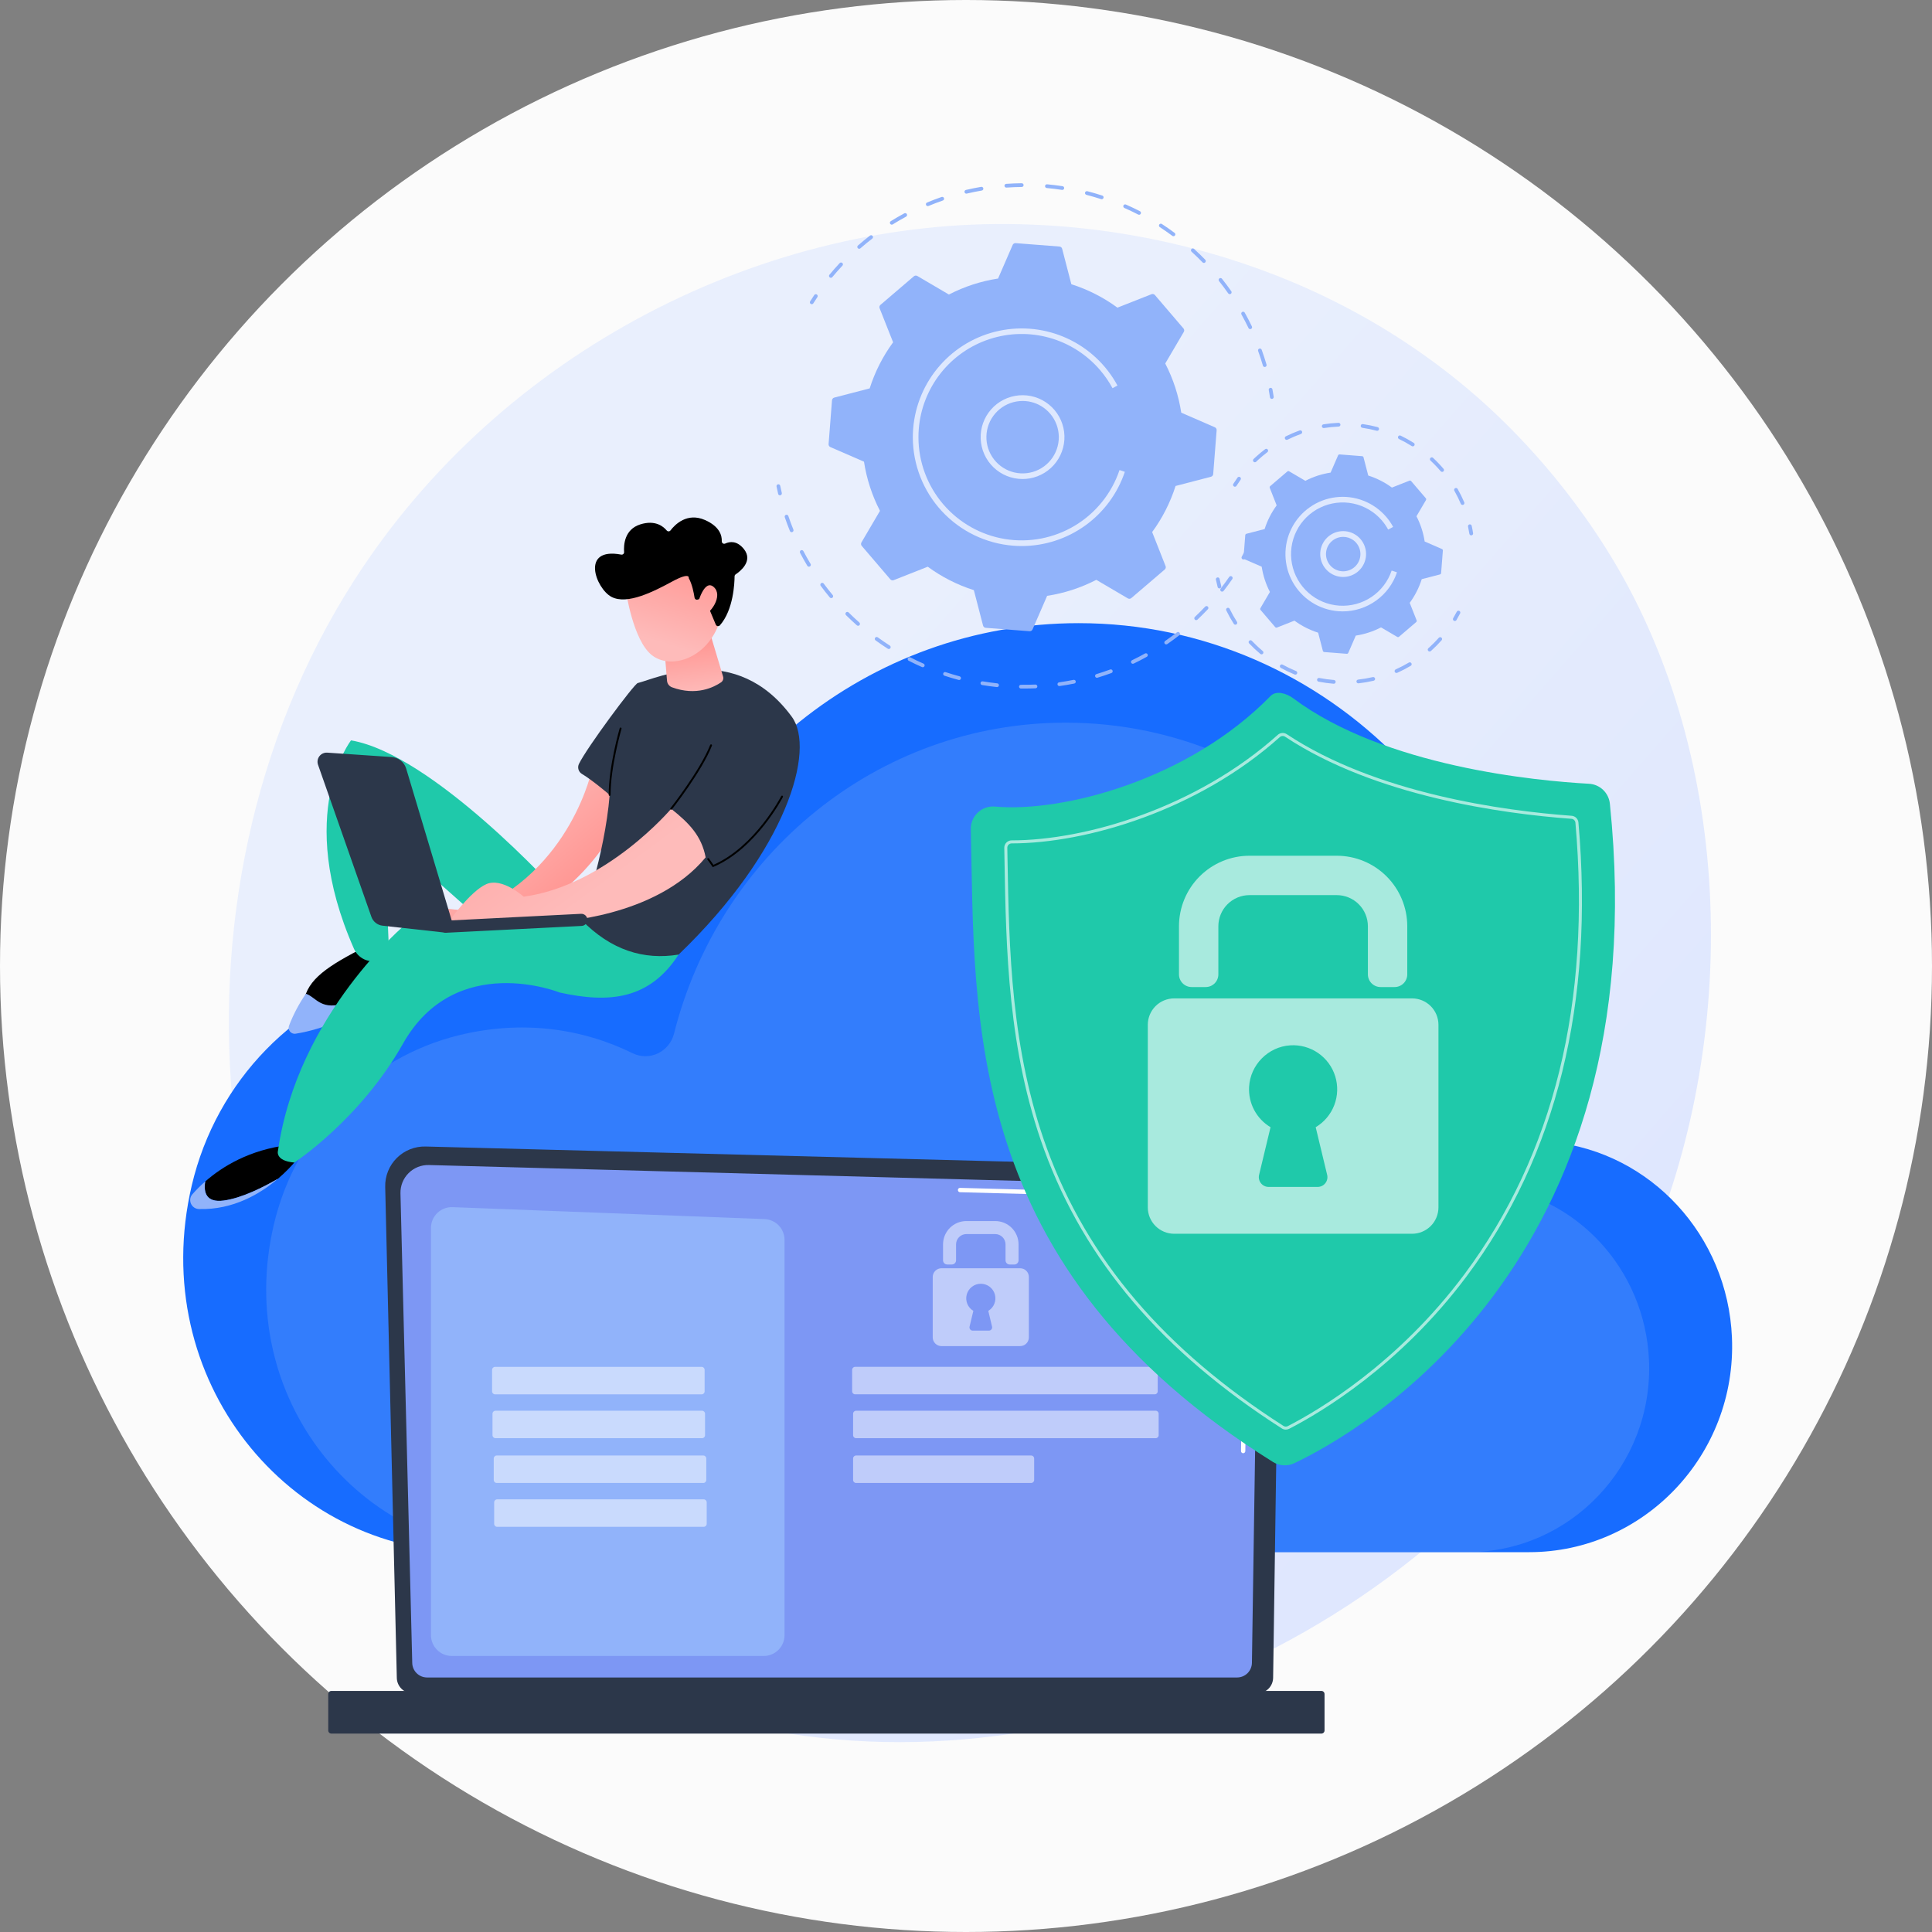 <svg width="580" height="580" viewBox="0 0 580 580" fill="none" xmlns="http://www.w3.org/2000/svg">
<rect x="0" y="0" width="580" height="580" fill="#808080" stroke="none"/>
<circle cx="290" cy="290" r="290" fill="#FBFBFB"/>
<g clip-path="url(#clip0_3832_19024)">
<path d="M494.988 375.144C451.82 478.288 336.831 536.069 237.116 520.483C220.89 517.946 176.405 510.391 137.019 474.749C61.192 406.137 44.978 270.28 106.14 174.529C150.655 104.844 230.451 65.341 306.276 67.317C322.609 67.743 385.2 70.365 440.208 116.393C448.287 123.153 466.113 139.218 482.168 164.698C519.881 224.548 523.122 307.926 494.988 375.144Z" fill="url(#paint0_linear_3832_19024)"/>
<path d="M57.562 355.899C64.934 324.436 89.035 299.739 119.717 292.184C140.811 286.991 161.05 289.779 178.157 298.201C183.839 300.992 190.572 297.833 192.145 291.584C207.266 231.479 260.485 187.076 323.824 187.076C398.926 187.076 459.809 249.509 459.809 326.522C459.809 328.566 459.769 331.359 459.734 334.043C459.999 339.803 462.451 342.248 466.113 342.862C495.536 346.002 518.661 370.878 519.945 401.559C521.419 436.786 493.457 465.972 459.072 465.972H141.012C86.563 465.959 43.933 414.081 57.562 355.899Z" fill="#176CFF"/>
<path opacity="0.21" d="M82.196 367.689C88.777 339.597 110.296 317.546 137.693 310.802C156.528 306.164 174.597 308.653 189.87 316.166C194.936 318.658 200.956 315.831 202.36 310.257C215.862 256.593 263.38 216.946 319.931 216.946C386.988 216.946 441.35 272.69 441.35 341.453C441.35 343.278 441.313 345.772 441.281 348.163C441.519 353.306 443.71 355.489 446.977 356.038C473.25 358.842 493.897 381.052 495.043 408.445C496.359 439.9 471.394 465.959 440.691 465.959H156.705C108.09 465.959 70.026 419.639 82.196 367.689Z" fill="#9FBCEE"/>
<path d="M119.125 503.648C119.132 504.89 119.628 506.078 120.507 506.955C121.386 507.832 122.575 508.325 123.817 508.328H377.51C378.752 508.325 379.941 507.832 380.82 506.955C381.699 506.078 382.195 504.89 382.201 503.648L384.312 357.841C384.312 355.264 381.276 350.23 375.71 350.609L127.772 344.192C126.171 344.15 124.578 344.434 123.09 345.026C121.602 345.619 120.249 346.507 119.115 347.638C117.98 348.769 117.087 350.118 116.49 351.605C115.893 353.091 115.604 354.684 115.641 356.285L119.125 503.648Z" fill="#2C374A"/>
<path d="M123.756 499.15C123.76 500.327 124.229 501.454 125.06 502.286C125.892 503.117 127.019 503.586 128.195 503.59H371.397C372.573 503.586 373.7 503.117 374.532 502.286C375.363 501.454 375.832 500.327 375.836 499.15L377.828 366.787C377.594 358.821 370.611 355.957 366.378 356.126L128.747 349.751C127.621 349.722 126.501 349.921 125.455 350.338C124.409 350.755 123.459 351.379 122.662 352.175C121.865 352.97 121.237 353.919 120.818 354.964C120.399 356.009 120.197 357.128 120.223 358.254L123.756 499.15Z" fill="#7D97F4"/>
<path d="M373.202 436.268C373.115 436.267 373.03 436.249 372.951 436.215C372.871 436.181 372.8 436.131 372.74 436.069C372.68 436.006 372.633 435.933 372.602 435.852C372.571 435.772 372.556 435.686 372.558 435.599L372.716 424.865C372.718 424.694 372.787 424.531 372.909 424.411C373.031 424.291 373.195 424.224 373.366 424.224C373.452 424.224 373.538 424.243 373.617 424.277C373.696 424.311 373.768 424.361 373.828 424.423C373.888 424.485 373.935 424.559 373.967 424.639C373.998 424.72 374.013 424.806 374.011 424.892L373.854 435.628C373.851 435.799 373.781 435.962 373.659 436.082C373.537 436.201 373.373 436.268 373.202 436.268Z" fill="white"/>
<path d="M373.588 409.963H373.578C373.492 409.962 373.408 409.944 373.33 409.91C373.251 409.876 373.18 409.827 373.121 409.766C373.061 409.705 373.014 409.632 372.983 409.553C372.952 409.473 372.936 409.388 372.938 409.303L373.541 368.186C373.529 365.744 372.789 363.793 371.337 362.404C368.629 359.808 364.331 359.942 364.15 359.95L288.201 357.913C288.028 357.908 287.865 357.835 287.746 357.71C287.627 357.584 287.563 357.417 287.568 357.244C287.566 357.158 287.583 357.072 287.617 356.992C287.65 356.912 287.7 356.84 287.763 356.781C287.826 356.721 287.9 356.675 287.982 356.646C288.063 356.617 288.15 356.605 288.236 356.611L364.14 358.648C364.613 358.62 369.191 358.541 372.239 361.463C373.954 363.106 374.83 365.369 374.843 368.191L374.238 409.323C374.235 409.493 374.166 409.656 374.044 409.776C373.922 409.896 373.759 409.963 373.588 409.963Z" fill="white"/>
<path d="M99.488 520.439H396.693C397.214 520.439 397.637 520.017 397.637 519.495V508.572C397.637 508.051 397.214 507.628 396.693 507.628L99.488 507.628C98.967 507.628 98.544 508.051 98.544 508.572V519.495C98.544 520.017 98.967 520.439 99.488 520.439Z" fill="#2C374A"/>
<path d="M229.267 497.133H135.631C133.972 497.133 132.382 496.474 131.21 495.302C130.037 494.129 129.378 492.539 129.378 490.88V368.642C129.378 367.801 129.548 366.968 129.878 366.194C130.207 365.42 130.689 364.721 131.295 364.137C131.901 363.554 132.619 363.099 133.405 362.799C134.191 362.5 135.029 362.362 135.869 362.394L229.509 365.979C231.125 366.04 232.655 366.724 233.777 367.889C234.899 369.054 235.526 370.608 235.525 372.226V490.88C235.526 491.702 235.364 492.516 235.049 493.275C234.735 494.034 234.274 494.724 233.692 495.305C233.111 495.885 232.421 496.346 231.661 496.659C230.902 496.973 230.088 497.134 229.267 497.133Z" fill="#91B3FA"/>
<path opacity="0.51" d="M210.642 410.347H148.618C148.126 410.347 147.727 410.746 147.727 411.238V417.7C147.727 418.192 148.126 418.591 148.618 418.591H210.642C211.134 418.591 211.533 418.192 211.533 417.7V411.238C211.533 410.746 211.134 410.347 210.642 410.347Z" fill="white"/>
<path opacity="0.51" d="M210.768 423.511H148.743C148.251 423.511 147.852 423.91 147.852 424.402V430.864C147.852 431.356 148.251 431.755 148.743 431.755H210.768C211.26 431.755 211.658 431.356 211.658 430.864V424.402C211.658 423.91 211.26 423.511 210.768 423.511Z" fill="white"/>
<path opacity="0.51" d="M211.14 436.953H149.116C148.624 436.953 148.225 437.352 148.225 437.844V444.306C148.225 444.798 148.624 445.197 149.116 445.197H211.14C211.632 445.197 212.031 444.798 212.031 444.306V437.844C212.031 437.352 211.632 436.953 211.14 436.953Z" fill="white"/>
<path opacity="0.51" d="M211.267 450.117H149.243C148.751 450.117 148.352 450.516 148.352 451.008V457.47C148.352 457.962 148.751 458.361 149.243 458.361H211.267C211.759 458.361 212.158 457.962 212.158 457.47V451.008C212.158 450.516 211.759 450.117 211.267 450.117Z" fill="white"/>
<path opacity="0.51" d="M346.664 410.337H256.712C256.22 410.337 255.821 410.736 255.821 411.228V417.69C255.821 418.182 256.22 418.581 256.712 418.581H346.664C347.156 418.581 347.555 418.182 347.555 417.69V411.228C347.555 410.736 347.156 410.337 346.664 410.337Z" fill="white"/>
<path opacity="0.51" d="M346.948 423.511H256.996C256.504 423.511 256.105 423.91 256.105 424.402V430.864C256.105 431.356 256.504 431.755 256.996 431.755H346.948C347.44 431.755 347.839 431.356 347.839 430.864V424.402C347.839 423.91 347.44 423.511 346.948 423.511Z" fill="white"/>
<path opacity="0.51" d="M309.571 436.953H256.996C256.504 436.953 256.105 437.352 256.105 437.844V444.306C256.105 444.798 256.504 445.197 256.996 445.197H309.571C310.063 445.197 310.462 444.798 310.462 444.306V437.844C310.462 437.352 310.063 436.953 309.571 436.953Z" fill="white"/>
<g opacity="0.51">
<path d="M304.519 379.613H303.122C302.789 379.613 302.47 379.48 302.234 379.244C301.999 379.009 301.867 378.689 301.867 378.356V373.574C301.866 372.753 301.54 371.966 300.959 371.385C300.378 370.805 299.591 370.479 298.77 370.479H290.113C289.292 370.479 288.504 370.805 287.924 371.385C287.343 371.966 287.017 372.753 287.016 373.574V378.351C287.016 378.684 286.884 379.004 286.649 379.239C286.413 379.475 286.094 379.608 285.761 379.608H284.364C284.031 379.608 283.711 379.476 283.475 379.24C283.24 379.004 283.107 378.685 283.107 378.351V373.574C283.107 372.654 283.288 371.743 283.64 370.893C283.993 370.043 284.509 369.271 285.159 368.62C285.81 367.97 286.582 367.454 287.432 367.102C288.282 366.75 289.193 366.569 290.113 366.569H298.77C299.69 366.569 300.601 366.75 301.451 367.102C302.301 367.454 303.073 367.97 303.724 368.62C304.374 369.271 304.89 370.043 305.242 370.893C305.595 371.743 305.776 372.654 305.776 373.574V378.351C305.776 378.517 305.744 378.681 305.682 378.834C305.619 378.987 305.526 379.126 305.409 379.243C305.293 379.36 305.154 379.454 305.001 379.517C304.848 379.58 304.684 379.613 304.519 379.613Z" fill="white"/>
<path d="M306.252 380.74H282.631C281.936 380.74 281.269 381.017 280.778 381.508C280.286 382 280.01 382.667 280.01 383.362V401.487C280.01 402.182 280.286 402.849 280.778 403.34C281.269 403.832 281.936 404.108 282.631 404.108H306.252C306.947 404.108 307.614 403.832 308.105 403.34C308.597 402.849 308.873 402.182 308.873 401.487V383.362C308.873 382.667 308.597 382 308.105 381.508C307.614 381.017 306.947 380.74 306.252 380.74ZM297.821 398.263C297.855 398.406 297.857 398.555 297.825 398.698C297.794 398.841 297.73 398.976 297.639 399.091C297.548 399.207 297.433 399.3 297.3 399.364C297.168 399.428 297.023 399.461 296.876 399.461H292.013C291.866 399.461 291.721 399.428 291.589 399.364C291.457 399.3 291.341 399.207 291.25 399.091C291.159 398.976 291.096 398.841 291.064 398.698C291.033 398.555 291.035 398.406 291.069 398.263L292.205 393.531C291.382 393.04 290.743 392.292 290.385 391.403C290.028 390.513 289.972 389.531 290.227 388.607C290.481 387.683 291.032 386.867 291.795 386.286C292.557 385.706 293.49 385.391 294.448 385.391C295.407 385.391 296.339 385.706 297.101 386.286C297.864 386.867 298.415 387.683 298.669 388.607C298.924 389.531 298.868 390.513 298.511 391.403C298.154 392.292 297.514 393.04 296.691 393.531L297.821 398.263Z" fill="white"/>
</g>
<path d="M373.277 167.957C373.182 167.957 373.088 167.933 373.005 167.887C372.874 167.814 372.778 167.693 372.737 167.549C372.696 167.406 372.713 167.252 372.786 167.121C373.149 166.469 373.5 165.813 373.84 165.152C373.909 165.019 374.027 164.919 374.17 164.873C374.312 164.828 374.467 164.841 374.6 164.909C374.733 164.978 374.833 165.096 374.879 165.238C374.924 165.381 374.912 165.536 374.843 165.669C374.498 166.337 374.141 167.006 373.772 167.674C373.722 167.761 373.65 167.834 373.563 167.883C373.476 167.933 373.377 167.958 373.277 167.957Z" fill="#91B3FA"/>
<path d="M307.459 206.701C307.124 206.701 306.79 206.701 306.456 206.701C306.312 206.693 306.177 206.63 306.078 206.525C305.979 206.421 305.923 206.282 305.923 206.138C305.923 205.994 305.979 205.855 306.078 205.751C306.177 205.646 306.312 205.584 306.456 205.576C307.912 205.596 309.381 205.576 310.833 205.506C310.982 205.5 311.126 205.554 311.236 205.654C311.346 205.754 311.413 205.894 311.421 206.042C311.428 206.191 311.375 206.337 311.274 206.447C311.174 206.557 311.034 206.623 310.885 206.63C309.763 206.676 308.604 206.701 307.459 206.701ZM299.316 206.264H299.255C297.786 206.097 296.303 205.9 294.853 205.658C294.777 205.649 294.704 205.624 294.638 205.586C294.572 205.548 294.514 205.497 294.468 205.436C294.422 205.375 294.389 205.306 294.371 205.232C294.353 205.158 294.35 205.081 294.363 205.005C294.376 204.93 294.403 204.858 294.444 204.794C294.486 204.73 294.539 204.675 294.603 204.632C294.666 204.589 294.737 204.56 294.812 204.545C294.887 204.531 294.964 204.532 295.038 204.548C296.469 204.787 297.928 204.989 299.383 205.145C299.526 205.16 299.658 205.23 299.751 205.339C299.844 205.449 299.892 205.59 299.885 205.734C299.877 205.877 299.815 206.013 299.711 206.112C299.607 206.211 299.469 206.267 299.325 206.268L299.316 206.264ZM318.018 205.962C317.876 205.96 317.741 205.905 317.638 205.808C317.536 205.711 317.473 205.579 317.463 205.438C317.454 205.297 317.497 205.158 317.585 205.047C317.673 204.937 317.799 204.864 317.939 204.842C319.38 204.64 320.832 204.391 322.256 204.105C322.33 204.086 322.407 204.083 322.482 204.095C322.557 204.107 322.629 204.134 322.693 204.175C322.758 204.216 322.813 204.269 322.857 204.332C322.9 204.394 322.93 204.465 322.945 204.54C322.96 204.615 322.96 204.692 322.944 204.766C322.929 204.841 322.898 204.911 322.854 204.974C322.811 205.036 322.755 205.089 322.69 205.13C322.626 205.17 322.553 205.196 322.478 205.208C321.033 205.499 319.558 205.751 318.096 205.957L318.018 205.962ZM287.935 204.143C287.886 204.143 287.837 204.136 287.79 204.123C286.363 203.744 284.93 203.316 283.532 202.851C283.461 202.828 283.397 202.791 283.341 202.743C283.285 202.695 283.239 202.636 283.206 202.57C283.172 202.504 283.153 202.432 283.147 202.359C283.142 202.285 283.151 202.211 283.174 202.141C283.197 202.071 283.234 202.006 283.282 201.95C283.33 201.894 283.389 201.848 283.455 201.815C283.521 201.782 283.593 201.762 283.666 201.756C283.74 201.751 283.814 201.76 283.884 201.783C285.265 202.24 286.675 202.662 288.079 203.037C288.21 203.073 288.324 203.155 288.399 203.268C288.474 203.381 288.506 203.518 288.489 203.653C288.471 203.787 288.406 203.911 288.304 204.002C288.202 204.092 288.071 204.142 287.935 204.143ZM329.312 203.475C329.177 203.475 329.046 203.427 328.944 203.339C328.842 203.251 328.774 203.129 328.754 202.996C328.734 202.863 328.762 202.726 328.834 202.612C328.905 202.498 329.016 202.413 329.145 202.373C330.54 201.952 331.936 201.482 333.298 200.981C333.436 200.935 333.587 200.945 333.719 201.009C333.85 201.072 333.952 201.184 334.002 201.321C334.053 201.458 334.048 201.609 333.989 201.743C333.931 201.876 333.822 201.982 333.687 202.037C332.305 202.539 330.886 203.022 329.472 203.451C329.422 203.464 329.37 203.47 329.318 203.468L329.312 203.475ZM277.019 200.311C276.941 200.311 276.863 200.295 276.792 200.264C275.439 199.667 274.089 199.024 272.781 198.352C272.648 198.284 272.547 198.165 272.501 198.023C272.456 197.881 272.468 197.726 272.537 197.593C272.605 197.46 272.723 197.36 272.865 197.314C273.008 197.268 273.162 197.281 273.295 197.349C274.584 198.018 275.914 198.644 277.246 199.231C277.364 199.283 277.46 199.375 277.519 199.489C277.578 199.604 277.595 199.736 277.569 199.862C277.542 199.988 277.473 200.101 277.373 200.183C277.273 200.264 277.148 200.309 277.019 200.309V200.311ZM340.095 199.273C339.967 199.272 339.844 199.229 339.745 199.149C339.646 199.07 339.576 198.959 339.548 198.835C339.52 198.711 339.534 198.581 339.589 198.466C339.644 198.351 339.736 198.259 339.851 198.203C341.159 197.573 342.466 196.894 343.738 196.186C343.868 196.113 344.023 196.095 344.166 196.136C344.31 196.177 344.431 196.273 344.504 196.404C344.577 196.534 344.595 196.688 344.554 196.832C344.513 196.976 344.417 197.097 344.286 197.17C342.994 197.889 341.667 198.577 340.337 199.218C340.263 199.251 340.182 199.268 340.101 199.266L340.095 199.273ZM266.828 194.84C266.72 194.84 266.614 194.809 266.523 194.75C265.282 193.954 264.047 193.11 262.847 192.243C262.787 192.199 262.736 192.144 262.698 192.08C262.659 192.017 262.634 191.946 262.623 191.873C262.611 191.8 262.615 191.725 262.632 191.653C262.65 191.581 262.682 191.513 262.726 191.453C262.769 191.393 262.825 191.343 262.888 191.304C262.952 191.266 263.022 191.24 263.095 191.229C263.169 191.218 263.243 191.221 263.315 191.239C263.388 191.256 263.455 191.288 263.515 191.332C264.685 192.188 265.903 193.018 267.128 193.804C267.23 193.87 267.308 193.967 267.351 194.081C267.393 194.195 267.397 194.319 267.363 194.436C267.329 194.552 267.258 194.654 267.161 194.727C267.064 194.8 266.946 194.84 266.824 194.84H266.828ZM350.1 193.456C349.98 193.456 349.863 193.418 349.767 193.347C349.67 193.276 349.599 193.176 349.563 193.061C349.527 192.946 349.529 192.823 349.568 192.71C349.607 192.596 349.681 192.498 349.779 192.43C350.976 191.604 352.166 190.732 353.312 189.838C353.429 189.744 353.579 189.701 353.727 189.718C353.876 189.735 354.012 189.81 354.105 189.927C354.199 190.044 354.242 190.193 354.225 190.342C354.208 190.491 354.133 190.627 354.016 190.72C352.846 191.628 351.646 192.514 350.431 193.353C350.336 193.417 350.222 193.451 350.107 193.449L350.1 193.456ZM257.602 187.862C257.465 187.862 257.333 187.812 257.23 187.722C256.128 186.745 255.039 185.716 253.989 184.68C253.932 184.628 253.887 184.566 253.855 184.497C253.823 184.428 253.805 184.353 253.803 184.276C253.801 184.2 253.815 184.124 253.843 184.053C253.871 183.982 253.913 183.918 253.967 183.864C254.021 183.81 254.085 183.767 254.156 183.739C254.227 183.71 254.303 183.696 254.379 183.698C254.455 183.7 254.53 183.717 254.6 183.749C254.669 183.78 254.732 183.826 254.783 183.882C255.816 184.909 256.89 185.918 257.977 186.877C258.062 186.953 258.123 187.053 258.15 187.164C258.177 187.275 258.17 187.392 258.129 187.499C258.089 187.606 258.016 187.698 257.922 187.762C257.828 187.827 257.717 187.862 257.602 187.862ZM359.102 186.174C358.989 186.174 358.878 186.14 358.785 186.077C358.692 186.014 358.619 185.924 358.577 185.819C358.536 185.714 358.526 185.599 358.551 185.489C358.575 185.379 358.632 185.278 358.714 185.201C359.773 184.198 360.816 183.16 361.812 182.106C361.916 182.004 362.056 181.946 362.201 181.945C362.347 181.943 362.487 181.998 362.593 182.098C362.699 182.198 362.762 182.335 362.769 182.48C362.776 182.626 362.727 182.768 362.631 182.878C361.619 183.949 360.561 185.005 359.488 186.02C359.384 186.114 359.249 186.167 359.108 186.167L359.102 186.174ZM249.545 179.555C249.463 179.555 249.381 179.536 249.306 179.501C249.231 179.466 249.165 179.415 249.112 179.351C248.17 178.219 247.247 177.043 246.368 175.854C246.286 175.734 246.253 175.586 246.277 175.442C246.301 175.298 246.38 175.169 246.498 175.082C246.616 174.995 246.762 174.958 246.907 174.977C247.052 174.996 247.183 175.071 247.274 175.186C248.14 176.356 249.049 177.516 249.978 178.632C250.046 178.715 250.09 178.815 250.103 178.921C250.117 179.027 250.1 179.134 250.054 179.231C250.009 179.328 249.937 179.409 249.847 179.467C249.757 179.524 249.652 179.555 249.545 179.555ZM366.888 177.616C366.763 177.616 366.642 177.575 366.544 177.497C366.485 177.452 366.436 177.395 366.4 177.331C366.363 177.267 366.34 177.196 366.331 177.123C366.321 177.049 366.327 176.975 366.346 176.903C366.366 176.832 366.4 176.765 366.445 176.707C367.341 175.555 368.212 174.367 369.032 173.175C369.12 173.06 369.248 172.983 369.391 172.96C369.534 172.937 369.68 172.97 369.799 173.052C369.918 173.134 370.001 173.258 370.031 173.4C370.061 173.541 370.036 173.689 369.96 173.812C369.124 175.024 368.243 176.23 367.332 177.399C367.28 177.464 367.213 177.517 367.137 177.554C367.062 177.59 366.979 177.609 366.895 177.609L366.888 177.616ZM242.842 170.121C242.745 170.121 242.649 170.096 242.564 170.048C242.48 170 242.409 169.931 242.359 169.847C241.597 168.577 240.865 167.273 240.186 165.97C240.117 165.837 240.104 165.682 240.15 165.539C240.195 165.396 240.295 165.277 240.428 165.208C240.561 165.139 240.716 165.126 240.859 165.171C241.001 165.217 241.12 165.317 241.189 165.45C241.858 166.732 242.581 168.017 243.332 169.269C243.383 169.354 243.411 169.452 243.413 169.551C243.414 169.651 243.389 169.749 243.34 169.836C243.291 169.923 243.22 169.995 243.134 170.045C243.048 170.095 242.95 170.122 242.85 170.121H242.842ZM237.661 159.769C237.549 159.768 237.439 159.735 237.347 159.672C237.254 159.609 237.182 159.52 237.14 159.416C236.583 158.045 236.062 156.645 235.589 155.251C235.547 155.111 235.561 154.96 235.628 154.831C235.695 154.701 235.81 154.602 235.948 154.556C236.086 154.509 236.237 154.518 236.369 154.58C236.501 154.642 236.603 154.753 236.655 154.89C237.12 156.262 237.634 157.642 238.183 158.993C238.217 159.079 238.231 159.171 238.221 159.263C238.212 159.355 238.18 159.443 238.128 159.52C238.077 159.596 238.007 159.659 237.926 159.702C237.844 159.746 237.753 159.768 237.661 159.769Z" fill="#91B3FA"/>
<path d="M234.157 148.704C234.03 148.704 233.907 148.661 233.807 148.582C233.708 148.504 233.638 148.394 233.608 148.271C233.437 147.533 233.275 146.795 233.124 146.056C233.094 145.91 233.124 145.758 233.206 145.634C233.288 145.51 233.416 145.423 233.562 145.393C233.709 145.364 233.86 145.393 233.985 145.475C234.109 145.558 234.195 145.686 234.225 145.832C234.373 146.561 234.533 147.285 234.705 148.005C234.736 148.149 234.71 148.3 234.631 148.425C234.553 148.55 234.429 148.639 234.285 148.674C234.243 148.688 234.2 148.698 234.157 148.704Z" fill="#91B3FA"/>
<path d="M243.696 91.322C243.595 91.322 243.497 91.294 243.41 91.243C243.324 91.192 243.252 91.119 243.204 91.031C243.155 90.943 243.131 90.843 243.134 90.743C243.137 90.642 243.166 90.544 243.22 90.459C243.623 89.821 244.035 89.187 244.456 88.559C244.542 88.44 244.67 88.359 244.814 88.333C244.958 88.307 245.107 88.338 245.228 88.42C245.35 88.502 245.435 88.627 245.465 88.771C245.495 88.914 245.469 89.063 245.391 89.187C244.973 89.806 244.567 90.43 244.172 91.059C244.121 91.14 244.051 91.206 243.968 91.252C243.885 91.297 243.791 91.322 243.696 91.322Z" fill="#91B3FA"/>
<path d="M379.678 110.172C379.556 110.172 379.438 110.133 379.341 110.06C379.243 109.987 379.172 109.884 379.138 109.768C378.709 108.3 378.226 106.829 377.706 105.39C377.678 105.32 377.665 105.245 377.667 105.17C377.669 105.095 377.687 105.021 377.718 104.952C377.749 104.884 377.793 104.822 377.849 104.771C377.904 104.72 377.969 104.681 378.04 104.655C378.111 104.63 378.186 104.619 378.261 104.623C378.336 104.627 378.41 104.646 378.477 104.679C378.545 104.712 378.605 104.758 378.655 104.815C378.704 104.872 378.742 104.938 378.765 105.009C379.294 106.467 379.782 107.961 380.218 109.45C380.239 109.521 380.245 109.595 380.238 109.669C380.23 109.742 380.208 109.814 380.172 109.879C380.137 109.943 380.089 110.001 380.031 110.047C379.974 110.093 379.908 110.128 379.837 110.149C379.785 110.165 379.732 110.172 379.678 110.172ZM375.318 98.806C375.213 98.806 375.11 98.776 375.021 98.719C374.933 98.663 374.862 98.584 374.816 98.489C374.148 97.108 373.438 95.733 372.692 94.402C372.624 94.272 372.609 94.121 372.65 93.98C372.692 93.839 372.787 93.72 372.915 93.648C373.044 93.576 373.195 93.558 373.337 93.596C373.479 93.634 373.6 93.726 373.675 93.852C374.43 95.203 375.156 96.599 375.829 98.001C375.861 98.067 375.88 98.139 375.884 98.213C375.888 98.287 375.878 98.361 375.853 98.43C375.829 98.5 375.791 98.564 375.742 98.619C375.693 98.674 375.633 98.719 375.567 98.751C375.49 98.791 375.404 98.812 375.318 98.813V98.806ZM369.174 88.306C369.083 88.307 368.994 88.285 368.913 88.243C368.833 88.201 368.763 88.14 368.711 88.066C367.837 86.816 366.91 85.574 365.957 84.377C365.867 84.26 365.827 84.112 365.845 83.966C365.863 83.819 365.937 83.685 366.053 83.593C366.168 83.501 366.315 83.458 366.462 83.474C366.609 83.489 366.744 83.561 366.838 83.675C367.804 84.892 368.746 86.152 369.634 87.421C369.693 87.505 369.727 87.604 369.734 87.706C369.741 87.809 369.719 87.911 369.672 88.003C369.625 88.094 369.553 88.171 369.465 88.224C369.378 88.278 369.277 88.306 369.174 88.306ZM249.437 83.394C249.33 83.394 249.226 83.364 249.136 83.306C249.046 83.249 248.974 83.167 248.929 83.071C248.883 82.974 248.867 82.867 248.88 82.761C248.894 82.655 248.937 82.555 249.006 82.473C249.992 81.283 251.033 80.105 252.097 78.963C252.201 78.861 252.34 78.803 252.486 78.801C252.631 78.799 252.772 78.854 252.878 78.954C252.984 79.053 253.048 79.19 253.055 79.336C253.063 79.481 253.013 79.624 252.918 79.734C251.868 80.852 250.844 82.014 249.871 83.185C249.819 83.251 249.753 83.305 249.678 83.342C249.603 83.379 249.521 83.399 249.437 83.401V83.394ZM361.42 78.93C361.345 78.93 361.27 78.916 361.201 78.887C361.131 78.858 361.068 78.816 361.015 78.763C359.956 77.669 358.843 76.59 357.713 75.56C357.658 75.51 357.613 75.45 357.582 75.383C357.55 75.317 357.532 75.244 357.528 75.17C357.525 75.096 357.536 75.022 357.561 74.953C357.585 74.883 357.624 74.819 357.674 74.764C357.723 74.709 357.783 74.664 357.85 74.633C357.917 74.601 357.99 74.583 358.064 74.579C358.138 74.576 358.212 74.587 358.281 74.611C358.351 74.636 358.415 74.675 358.47 74.725C359.62 75.772 360.748 76.866 361.824 77.975C361.928 78.083 361.984 78.227 361.982 78.376C361.979 78.525 361.918 78.667 361.811 78.771C361.76 78.823 361.699 78.864 361.632 78.893C361.565 78.921 361.493 78.936 361.42 78.936V78.93ZM257.932 74.686C257.817 74.686 257.706 74.65 257.612 74.585C257.519 74.52 257.447 74.427 257.407 74.32C257.367 74.213 257.36 74.097 257.388 73.986C257.416 73.875 257.477 73.775 257.562 73.7C258.732 72.677 259.949 71.679 261.174 70.731C261.232 70.686 261.299 70.653 261.371 70.634C261.442 70.614 261.517 70.609 261.59 70.619C261.664 70.628 261.734 70.652 261.799 70.689C261.863 70.726 261.919 70.775 261.964 70.833C262.01 70.892 262.043 70.959 262.062 71.03C262.081 71.102 262.087 71.176 262.077 71.25C262.068 71.323 262.044 71.394 262.007 71.458C261.97 71.522 261.921 71.579 261.862 71.624C260.654 72.555 259.456 73.539 258.303 74.547C258.201 74.64 258.069 74.691 257.932 74.693V74.686ZM352.276 70.912C352.156 70.912 352.039 70.873 351.942 70.802C350.715 69.889 349.445 69.005 348.165 68.172C348.047 68.088 347.965 67.961 347.938 67.818C347.911 67.675 347.941 67.528 348.02 67.406C348.1 67.284 348.223 67.198 348.365 67.165C348.506 67.132 348.655 67.155 348.78 67.23C350.079 68.076 351.369 68.973 352.614 69.904C352.709 69.975 352.778 70.073 352.814 70.186C352.85 70.299 352.849 70.419 352.812 70.532C352.775 70.644 352.704 70.742 352.608 70.811C352.513 70.88 352.398 70.918 352.28 70.919L352.276 70.912ZM267.712 67.44C267.589 67.44 267.47 67.4 267.373 67.327C267.275 67.253 267.204 67.15 267.171 67.032C267.137 66.914 267.143 66.789 267.187 66.675C267.231 66.561 267.31 66.464 267.414 66.399C268.731 65.58 270.088 64.79 271.457 64.059C271.522 64.02 271.595 63.995 271.67 63.985C271.745 63.974 271.821 63.98 271.895 64C271.968 64.02 272.036 64.054 272.096 64.102C272.155 64.149 272.205 64.207 272.241 64.274C272.277 64.341 272.299 64.414 272.306 64.49C272.313 64.566 272.305 64.642 272.282 64.714C272.259 64.787 272.222 64.853 272.172 64.911C272.122 64.968 272.062 65.015 271.993 65.049C270.646 65.776 269.306 66.553 268.009 67.362C267.919 67.418 267.815 67.447 267.708 67.447L267.712 67.44ZM341.961 64.477C341.872 64.477 341.783 64.455 341.704 64.413C340.347 63.715 338.95 63.048 337.551 62.433C337.415 62.373 337.307 62.261 337.253 62.122C337.199 61.983 337.203 61.828 337.263 61.691C337.323 61.555 337.435 61.448 337.574 61.394C337.713 61.34 337.867 61.343 338.004 61.403C339.424 62.027 340.845 62.704 342.22 63.409C342.332 63.467 342.421 63.561 342.474 63.676C342.526 63.791 342.538 63.92 342.508 64.042C342.478 64.165 342.408 64.273 342.309 64.351C342.21 64.429 342.087 64.472 341.961 64.472V64.477ZM278.526 61.874C278.396 61.875 278.269 61.831 278.168 61.748C278.067 61.666 277.998 61.551 277.973 61.423C277.947 61.295 277.967 61.162 278.029 61.047C278.09 60.932 278.19 60.843 278.311 60.793C279.74 60.198 281.21 59.64 282.679 59.133C282.749 59.109 282.823 59.099 282.897 59.103C282.97 59.108 283.043 59.127 283.109 59.159C283.175 59.191 283.235 59.236 283.284 59.292C283.333 59.347 283.37 59.411 283.395 59.481C283.419 59.551 283.429 59.625 283.424 59.698C283.42 59.772 283.401 59.844 283.369 59.911C283.337 59.977 283.292 60.037 283.236 60.086C283.181 60.135 283.117 60.172 283.047 60.196C281.598 60.698 280.151 61.246 278.742 61.833C278.673 61.86 278.6 61.875 278.526 61.874ZM330.732 59.804C330.676 59.803 330.619 59.794 330.565 59.777C329.113 59.306 327.627 58.874 326.147 58.493C326.075 58.475 326.008 58.443 325.948 58.398C325.889 58.354 325.839 58.298 325.802 58.235C325.764 58.171 325.739 58.101 325.729 58.027C325.718 57.954 325.722 57.88 325.74 57.808C325.759 57.736 325.791 57.669 325.835 57.61C325.88 57.55 325.935 57.501 325.999 57.463C326.063 57.425 326.133 57.4 326.206 57.39C326.279 57.379 326.354 57.383 326.426 57.402C327.93 57.79 329.434 58.229 330.913 58.707C331.04 58.748 331.149 58.833 331.219 58.946C331.289 59.06 331.317 59.195 331.297 59.327C331.277 59.459 331.21 59.579 331.109 59.667C331.008 59.754 330.879 59.803 330.746 59.804H330.732ZM290.101 58.132C289.964 58.13 289.833 58.079 289.731 57.987C289.63 57.895 289.565 57.77 289.549 57.634C289.533 57.498 289.568 57.361 289.646 57.248C289.724 57.136 289.84 57.055 289.973 57.022C291.487 56.666 293.028 56.354 294.553 56.091C294.7 56.066 294.851 56.1 294.973 56.186C295.095 56.272 295.177 56.403 295.203 56.55C295.228 56.697 295.194 56.848 295.108 56.97C295.022 57.092 294.891 57.174 294.744 57.2C293.24 57.457 291.722 57.766 290.232 58.117C290.189 58.127 290.145 58.132 290.101 58.132ZM318.898 57.006C318.87 57.008 318.841 57.008 318.813 57.006C317.309 56.773 315.765 56.586 314.242 56.447C314.094 56.434 313.957 56.362 313.861 56.247C313.766 56.133 313.72 55.985 313.733 55.837C313.747 55.688 313.819 55.551 313.933 55.456C314.048 55.36 314.196 55.314 314.344 55.328C315.89 55.468 317.451 55.662 318.984 55.894C319.126 55.913 319.255 55.986 319.346 56.097C319.436 56.209 319.48 56.35 319.469 56.493C319.459 56.637 319.393 56.77 319.287 56.867C319.181 56.963 319.042 57.015 318.898 57.012V57.006ZM302.129 56.315C301.98 56.321 301.835 56.266 301.726 56.164C301.618 56.063 301.554 55.922 301.548 55.773C301.543 55.624 301.598 55.479 301.699 55.37C301.801 55.261 301.942 55.197 302.091 55.192C303.635 55.084 305.206 55.025 306.76 55.008C306.904 55.016 307.039 55.079 307.138 55.183C307.237 55.288 307.293 55.427 307.293 55.571C307.293 55.715 307.237 55.853 307.138 55.958C307.039 56.063 306.904 56.125 306.76 56.133C305.229 56.147 303.682 56.207 302.159 56.314L302.129 56.315Z" fill="#91B3FA"/>
<path d="M381.817 119.753C381.683 119.753 381.554 119.704 381.452 119.617C381.35 119.53 381.283 119.409 381.262 119.277C381.151 118.541 381.025 117.807 380.885 117.075C380.863 116.931 380.898 116.784 380.983 116.666C381.068 116.547 381.195 116.466 381.338 116.439C381.481 116.412 381.629 116.442 381.751 116.522C381.873 116.602 381.959 116.726 381.991 116.868C382.129 117.612 382.257 118.357 382.374 119.103C382.385 119.176 382.382 119.25 382.365 119.322C382.347 119.394 382.316 119.462 382.272 119.522C382.228 119.582 382.173 119.632 382.11 119.671C382.047 119.709 381.977 119.735 381.904 119.746C381.875 119.75 381.846 119.752 381.817 119.753Z" fill="#91B3FA"/>
<path d="M365.245 129.168C365.26 128.98 365.216 128.793 365.119 128.632C365.021 128.47 364.876 128.343 364.704 128.269L354.618 123.886C353.83 118.738 352.208 113.752 349.815 109.126L355.381 99.649C355.477 99.487 355.519 99.299 355.502 99.112C355.485 98.924 355.41 98.747 355.288 98.604L346.714 88.576C346.592 88.433 346.428 88.332 346.246 88.286C346.063 88.241 345.871 88.254 345.697 88.323L335.465 92.358C331.266 89.277 326.593 86.902 321.629 85.326L318.863 74.683C318.815 74.502 318.712 74.34 318.568 74.22C318.424 74.101 318.246 74.029 318.059 74.014L304.908 72.99C304.721 72.975 304.534 73.019 304.373 73.116C304.211 73.213 304.084 73.357 304.009 73.529L299.627 83.617C294.48 84.406 289.496 86.028 284.87 88.42L275.394 82.853C275.232 82.758 275.044 82.716 274.856 82.733C274.669 82.749 274.491 82.824 274.348 82.946L264.321 91.521C264.177 91.643 264.076 91.807 264.03 91.99C263.985 92.172 263.997 92.365 264.067 92.54L268.114 102.759C265.034 106.959 262.66 111.633 261.085 116.597L250.441 119.363C250.26 119.412 250.098 119.516 249.979 119.66C249.859 119.804 249.787 119.982 249.773 120.169L248.748 133.32C248.733 133.507 248.778 133.695 248.875 133.856C248.972 134.017 249.117 134.144 249.29 134.219L259.376 138.601C260.164 143.75 261.785 148.735 264.177 153.362L258.612 162.839C258.516 163.001 258.474 163.189 258.491 163.376C258.507 163.563 258.582 163.741 258.704 163.884L267.279 173.912C267.401 174.055 267.565 174.156 267.747 174.201C267.93 174.247 268.122 174.234 268.297 174.164L278.52 170.133C282.719 173.213 287.392 175.588 292.356 177.165L295.123 187.808C295.171 187.99 295.274 188.151 295.418 188.271C295.562 188.391 295.74 188.463 295.927 188.477L309.078 189.501C309.266 189.516 309.453 189.472 309.614 189.375C309.775 189.279 309.902 189.134 309.977 188.962L314.358 178.875C319.505 178.088 324.49 176.466 329.115 174.073L338.591 179.64C338.753 179.735 338.941 179.777 339.128 179.76C339.315 179.743 339.492 179.668 339.635 179.546L349.662 170.972C349.805 170.85 349.906 170.686 349.952 170.504C349.997 170.321 349.985 170.129 349.917 169.954L345.886 159.728C348.965 155.528 351.339 150.854 352.915 145.891L363.542 143.124C363.723 143.076 363.885 142.972 364.005 142.828C364.124 142.684 364.196 142.506 364.211 142.319L365.245 129.168Z" fill="#91B3FA"/>
<path opacity="0.7" d="M306.964 143.805C303.721 143.801 300.605 142.546 298.265 140.3C295.926 138.054 294.544 134.991 294.408 131.75C294.273 128.51 295.394 125.342 297.537 122.908C299.681 120.474 302.681 118.963 305.913 118.688C309.144 118.414 312.357 119.398 314.88 121.436C317.403 123.473 319.042 126.407 319.454 129.624C319.867 132.841 319.021 136.093 317.093 138.701C315.166 141.309 312.306 143.073 309.11 143.623C308.401 143.744 307.683 143.805 306.964 143.805ZM307.014 120.371C306.392 120.372 305.771 120.425 305.157 120.53C302.678 120.955 300.423 122.226 298.776 124.128C297.129 126.029 296.193 128.443 296.126 130.958C296.059 133.472 296.866 135.932 298.41 137.919C299.953 139.905 302.138 141.294 304.591 141.85C307.044 142.406 309.614 142.094 311.863 140.968C314.112 139.841 315.9 137.969 316.924 135.671C317.948 133.374 318.143 130.792 317.477 128.366C316.81 125.94 315.323 123.821 313.27 122.369C311.443 121.069 309.256 120.371 307.014 120.371Z" fill="white"/>
<path opacity="0.7" d="M306.764 163.924C305.902 163.924 305.039 163.89 304.173 163.823C295.981 163.184 288.331 159.482 282.746 153.454C277.161 147.427 274.051 139.517 274.036 131.299C274.036 130.439 274.07 129.575 274.138 128.707C274.695 121.676 277.51 115.014 282.164 109.715C286.818 104.416 293.061 100.765 299.961 99.306C306.86 97.847 314.046 98.659 320.446 101.621C326.846 104.582 332.117 109.534 335.472 115.738L333.988 116.54C332.938 114.6 331.685 112.777 330.251 111.101C326.267 106.445 320.992 103.075 315.094 101.417C309.195 99.759 302.937 99.887 297.111 101.786C291.285 103.684 286.153 107.268 282.363 112.083C278.573 116.898 276.296 122.729 275.819 128.839C275.755 129.661 275.724 130.48 275.724 131.296C275.738 138.643 278.362 145.746 283.127 151.338C287.892 156.929 294.489 160.646 301.74 161.826C308.991 163.005 316.425 161.569 322.716 157.775C329.007 153.982 333.746 148.076 336.087 141.112L337.688 141.648C335.509 148.128 331.355 153.761 325.809 157.756C320.263 161.752 313.605 163.909 306.77 163.924H306.764Z" fill="white"/>
<path d="M436.742 186.428C436.643 186.427 436.546 186.401 436.46 186.351C436.375 186.301 436.304 186.229 436.255 186.143C436.206 186.057 436.181 185.959 436.181 185.86C436.182 185.761 436.209 185.664 436.259 185.579C436.637 184.94 437 184.288 437.334 183.64C437.368 183.574 437.414 183.515 437.471 183.468C437.527 183.42 437.593 183.383 437.663 183.361C437.734 183.338 437.808 183.33 437.882 183.336C437.956 183.342 438.028 183.363 438.093 183.397C438.159 183.43 438.218 183.477 438.266 183.534C438.314 183.59 438.35 183.655 438.372 183.726C438.395 183.797 438.403 183.871 438.397 183.945C438.391 184.019 438.371 184.09 438.337 184.156C437.992 184.825 437.621 185.493 437.23 186.152C437.181 186.237 437.109 186.308 437.024 186.356C436.938 186.404 436.841 186.429 436.742 186.428Z" fill="#91B3FA"/>
<path d="M400.426 205.261H400.381C398.852 205.141 397.331 204.931 395.825 204.635C395.683 204.602 395.559 204.515 395.479 204.392C395.399 204.269 395.371 204.12 395.399 203.977C395.427 203.833 395.51 203.706 395.63 203.623C395.75 203.54 395.898 203.506 396.043 203.53C397.505 203.818 398.984 204.022 400.47 204.14C400.612 204.155 400.743 204.223 400.836 204.331C400.93 204.439 400.979 204.579 400.973 204.722C400.968 204.865 400.908 205 400.807 205.1C400.705 205.201 400.569 205.259 400.426 205.263V205.261ZM407.78 205.143C407.636 205.143 407.497 205.088 407.392 204.989C407.288 204.89 407.225 204.754 407.217 204.61C407.209 204.466 407.256 204.325 407.35 204.215C407.443 204.105 407.575 204.035 407.718 204.019C409.2 203.854 410.671 203.602 412.123 203.266C412.195 203.249 412.27 203.247 412.342 203.259C412.415 203.271 412.485 203.297 412.548 203.336C412.61 203.375 412.664 203.426 412.707 203.486C412.75 203.546 412.781 203.614 412.798 203.686C412.814 203.758 412.817 203.832 412.805 203.905C412.792 203.978 412.766 204.048 412.727 204.11C412.688 204.173 412.637 204.227 412.577 204.27C412.517 204.313 412.449 204.344 412.377 204.36C410.882 204.708 409.368 204.968 407.843 205.139L407.78 205.143ZM388.876 202.535C388.804 202.535 388.732 202.522 388.664 202.495C387.243 201.917 385.857 201.255 384.513 200.514C384.448 200.479 384.391 200.431 384.345 200.373C384.299 200.316 384.265 200.25 384.244 200.179C384.224 200.108 384.217 200.034 384.225 199.96C384.233 199.887 384.256 199.816 384.291 199.751C384.327 199.687 384.375 199.63 384.432 199.584C384.49 199.538 384.556 199.503 384.627 199.483C384.698 199.462 384.772 199.456 384.845 199.464C384.919 199.472 384.99 199.494 385.054 199.53C386.361 200.249 387.708 200.89 389.089 201.452C389.21 201.501 389.311 201.59 389.373 201.705C389.436 201.82 389.456 201.953 389.431 202.082C389.406 202.21 389.337 202.326 389.236 202.409C389.134 202.491 389.007 202.536 388.876 202.535ZM419.229 202.034C419.101 202.033 418.976 201.989 418.876 201.908C418.776 201.827 418.707 201.714 418.68 201.589C418.653 201.463 418.67 201.332 418.728 201.217C418.786 201.102 418.882 201.01 418.999 200.957C420.36 200.349 421.684 199.661 422.965 198.897C423.092 198.829 423.241 198.813 423.38 198.852C423.519 198.891 423.638 198.982 423.712 199.106C423.786 199.23 423.81 199.377 423.778 199.518C423.746 199.659 423.661 199.782 423.541 199.863C422.223 200.649 420.86 201.358 419.458 201.985C419.388 202.016 419.311 202.031 419.234 202.03L419.229 202.034ZM378.71 196.433C378.579 196.433 378.452 196.387 378.351 196.303C377.173 195.319 376.054 194.267 374.998 193.154C374.896 193.045 374.84 192.901 374.844 192.752C374.848 192.603 374.911 192.461 375.019 192.359C375.127 192.256 375.272 192.201 375.421 192.205C375.57 192.209 375.711 192.272 375.814 192.38C376.84 193.461 377.928 194.482 379.071 195.438C379.163 195.512 379.229 195.612 379.261 195.725C379.293 195.838 379.289 195.958 379.249 196.069C379.209 196.179 379.136 196.275 379.039 196.341C378.943 196.408 378.828 196.443 378.71 196.441V196.433ZM429.182 195.584C429.068 195.584 428.956 195.55 428.862 195.485C428.769 195.42 428.697 195.329 428.656 195.222C428.615 195.116 428.608 195 428.635 194.889C428.662 194.778 428.722 194.678 428.807 194.603L429.142 194.303C430.133 193.399 431.077 192.443 431.969 191.44C432.071 191.34 432.207 191.282 432.35 191.279C432.493 191.275 432.631 191.326 432.738 191.421C432.844 191.517 432.911 191.649 432.923 191.791C432.935 191.933 432.893 192.075 432.805 192.187C431.887 193.22 430.915 194.204 429.895 195.136L429.561 195.442C429.458 195.532 429.326 195.581 429.19 195.58L429.182 195.584ZM370.864 187.534C370.769 187.535 370.676 187.511 370.593 187.466C370.51 187.42 370.44 187.355 370.389 187.275C369.561 185.983 368.81 184.644 368.14 183.264C368.108 183.197 368.089 183.125 368.084 183.052C368.08 182.978 368.09 182.904 368.115 182.834C368.139 182.765 368.177 182.701 368.226 182.645C368.275 182.59 368.334 182.545 368.4 182.513C368.467 182.481 368.539 182.462 368.612 182.458C368.686 182.454 368.76 182.464 368.83 182.488C368.899 182.512 368.963 182.55 369.019 182.599C369.074 182.648 369.119 182.708 369.151 182.774C369.803 184.114 370.533 185.416 371.337 186.672C371.391 186.757 371.422 186.855 371.426 186.956C371.43 187.057 371.406 187.157 371.358 187.245C371.309 187.334 371.238 187.408 371.151 187.459C371.064 187.511 370.965 187.538 370.864 187.538V187.534Z" fill="#91B3FA"/>
<path d="M366.086 176.652C365.962 176.651 365.841 176.61 365.743 176.534C365.645 176.458 365.574 176.352 365.543 176.232C365.349 175.502 365.173 174.753 365.023 174.011C365.008 173.938 365.008 173.864 365.022 173.791C365.036 173.719 365.064 173.65 365.105 173.588C365.146 173.527 365.198 173.474 365.259 173.433C365.321 173.391 365.389 173.363 365.462 173.348C365.534 173.333 365.608 173.333 365.681 173.347C365.753 173.361 365.822 173.389 365.884 173.43C365.945 173.471 365.998 173.523 366.039 173.584C366.081 173.646 366.109 173.714 366.124 173.787C366.271 174.507 366.442 175.232 366.626 175.945C366.663 176.089 366.642 176.242 366.567 176.371C366.492 176.5 366.369 176.593 366.224 176.631C366.179 176.644 366.133 176.651 366.086 176.652Z" fill="#91B3FA"/>
<path d="M370.728 146.113C370.628 146.113 370.53 146.085 370.443 146.034C370.357 145.983 370.286 145.909 370.238 145.821C370.189 145.733 370.165 145.634 370.168 145.534C370.171 145.433 370.2 145.336 370.254 145.251C370.657 144.609 371.089 143.972 371.526 143.355C371.615 143.242 371.745 143.167 371.888 143.147C372.031 143.126 372.177 143.162 372.295 143.246C372.412 143.33 372.493 143.456 372.521 143.598C372.548 143.74 372.52 143.887 372.441 144.009C372.014 144.607 371.606 145.227 371.205 145.847C371.155 145.928 371.084 145.996 371.001 146.042C370.918 146.089 370.824 146.113 370.728 146.113Z" fill="#91B3FA"/>
<path d="M439.067 151.585C438.957 151.586 438.85 151.555 438.758 151.496C438.666 151.436 438.593 151.351 438.549 151.251C437.975 149.901 437.324 148.586 436.599 147.311C436.534 147.182 436.521 147.033 436.562 146.895C436.604 146.757 436.697 146.64 436.823 146.568C436.948 146.497 437.097 146.476 437.237 146.511C437.377 146.546 437.499 146.633 437.576 146.755C438.323 148.067 438.992 149.421 439.582 150.811C439.64 150.949 439.641 151.104 439.585 151.242C439.529 151.381 439.42 151.491 439.283 151.55C439.214 151.576 439.14 151.588 439.067 151.585ZM432.927 141.658C432.846 141.659 432.765 141.641 432.691 141.607C432.617 141.573 432.552 141.523 432.499 141.461C432.212 141.127 431.917 140.793 431.617 140.458C430.93 139.705 430.206 138.972 429.464 138.285C429.407 138.236 429.36 138.175 429.327 138.107C429.294 138.039 429.275 137.965 429.271 137.889C429.267 137.814 429.278 137.738 429.304 137.667C429.33 137.596 429.37 137.531 429.422 137.476C429.474 137.42 429.536 137.376 429.605 137.345C429.674 137.315 429.749 137.298 429.825 137.297C429.9 137.296 429.976 137.31 430.046 137.339C430.116 137.367 430.179 137.409 430.233 137.463C430.997 138.179 431.737 138.934 432.447 139.708C432.758 140.042 433.061 140.385 433.356 140.737C433.427 140.819 433.472 140.919 433.487 141.026C433.502 141.133 433.485 141.242 433.44 141.34C433.395 141.437 433.322 141.52 433.231 141.578C433.14 141.635 433.035 141.666 432.927 141.665V141.658ZM376.72 138.772C376.608 138.771 376.498 138.737 376.406 138.674C376.313 138.611 376.241 138.522 376.199 138.418C376.158 138.314 376.148 138.199 376.172 138.09C376.195 137.98 376.251 137.88 376.332 137.802C376.555 137.585 376.785 137.37 377.022 137.157C377.903 136.355 378.827 135.583 379.773 134.866C379.832 134.816 379.899 134.779 379.973 134.757C380.046 134.734 380.123 134.727 380.199 134.735C380.275 134.744 380.348 134.767 380.415 134.805C380.482 134.843 380.54 134.894 380.586 134.955C380.632 135.016 380.666 135.085 380.684 135.16C380.703 135.234 380.706 135.311 380.693 135.387C380.681 135.462 380.653 135.534 380.612 135.599C380.571 135.663 380.517 135.719 380.453 135.762C379.536 136.459 378.635 137.209 377.779 137.988C377.554 138.195 377.328 138.406 377.111 138.616C377.005 138.717 376.865 138.772 376.72 138.772ZM424.119 134C424.013 134 423.909 133.97 423.819 133.913C422.579 133.13 421.296 132.42 419.975 131.785C419.846 131.717 419.748 131.602 419.702 131.464C419.656 131.325 419.666 131.174 419.729 131.042C419.792 130.911 419.904 130.809 420.041 130.758C420.178 130.708 420.329 130.712 420.463 130.771C421.823 131.424 423.144 132.156 424.42 132.962C424.524 133.027 424.604 133.124 424.647 133.238C424.691 133.352 424.696 133.477 424.662 133.595C424.628 133.712 424.557 133.815 424.459 133.888C424.361 133.962 424.242 134.001 424.119 134ZM386.271 132.053C386.144 132.053 386.021 132.01 385.922 131.931C385.823 131.852 385.753 131.742 385.724 131.619C385.695 131.496 385.708 131.366 385.761 131.252C385.815 131.137 385.905 131.043 386.019 130.986C387.371 130.316 388.76 129.723 390.18 129.211C390.319 129.165 390.471 129.176 390.603 129.24C390.735 129.304 390.836 129.418 390.886 129.556C390.936 129.694 390.93 129.846 390.869 129.979C390.808 130.113 390.698 130.218 390.561 130.271C389.181 130.768 387.831 131.344 386.517 131.996C386.44 132.033 386.356 132.053 386.271 132.053ZM413.43 129.33C413.381 129.33 413.332 129.323 413.285 129.31C411.868 128.934 410.43 128.64 408.98 128.429C408.906 128.418 408.836 128.393 408.773 128.356C408.709 128.318 408.654 128.268 408.609 128.208C408.565 128.149 408.533 128.082 408.515 128.01C408.497 127.938 408.493 127.864 408.503 127.791C408.513 127.717 408.537 127.646 408.575 127.582C408.612 127.519 408.662 127.463 408.721 127.419C408.781 127.374 408.848 127.342 408.92 127.325C408.992 127.307 409.067 127.304 409.14 127.316C410.634 127.533 412.115 127.835 413.574 128.222C413.706 128.257 413.822 128.338 413.898 128.452C413.975 128.566 414.007 128.703 413.99 128.839C413.972 128.975 413.906 129.1 413.803 129.19C413.7 129.281 413.567 129.33 413.43 129.33ZM397.386 128.506C397.246 128.504 397.112 128.449 397.01 128.353C396.908 128.257 396.845 128.126 396.834 127.986C396.823 127.847 396.865 127.708 396.951 127.597C397.037 127.486 397.161 127.412 397.299 127.388C398.79 127.152 400.294 127.002 401.802 126.938C401.877 126.932 401.953 126.942 402.024 126.966C402.096 126.99 402.162 127.028 402.219 127.078C402.275 127.129 402.321 127.19 402.353 127.258C402.386 127.326 402.404 127.4 402.407 127.476C402.411 127.551 402.399 127.626 402.372 127.697C402.346 127.768 402.305 127.833 402.253 127.887C402.201 127.942 402.139 127.986 402.07 128.016C402 128.046 401.926 128.062 401.85 128.063C400.385 128.125 398.924 128.271 397.475 128.499C397.445 128.505 397.415 128.509 397.385 128.509L397.386 128.506Z" fill="#91B3FA"/>
<path d="M441.671 160.718C441.537 160.717 441.407 160.669 441.306 160.582C441.204 160.495 441.137 160.374 441.116 160.241C441.002 159.514 440.865 158.781 440.712 158.069C440.688 157.926 440.721 157.78 440.802 157.66C440.883 157.541 441.007 157.457 441.148 157.427C441.29 157.397 441.437 157.421 441.561 157.497C441.684 157.572 441.774 157.692 441.811 157.831C441.978 158.572 442.11 159.336 442.227 160.074C442.239 160.147 442.236 160.222 442.218 160.294C442.201 160.366 442.169 160.434 442.126 160.493C442.082 160.553 442.027 160.604 441.964 160.642C441.901 160.681 441.831 160.706 441.758 160.718C441.729 160.719 441.7 160.719 441.671 160.718Z" fill="#91B3FA"/>
<path d="M433.159 165.281C433.166 165.184 433.143 165.088 433.093 165.005C433.043 164.922 432.969 164.857 432.88 164.818L427.699 162.568C427.295 159.923 426.462 157.361 425.232 154.985L428.092 150.118C428.141 150.034 428.162 149.938 428.153 149.842C428.145 149.746 428.106 149.655 428.043 149.581L423.64 144.432C423.577 144.358 423.493 144.306 423.399 144.282C423.305 144.259 423.207 144.266 423.117 144.301L417.866 146.372C415.708 144.79 413.308 143.57 410.758 142.76L409.337 137.293C409.313 137.199 409.26 137.115 409.186 137.053C409.111 136.991 409.019 136.954 408.923 136.947L402.168 136.42C402.072 136.413 401.975 136.435 401.893 136.485C401.81 136.535 401.745 136.609 401.706 136.698L399.455 141.879C396.811 142.285 394.251 143.118 391.875 144.346L387.006 141.486C386.923 141.438 386.826 141.416 386.73 141.425C386.634 141.434 386.543 141.472 386.47 141.535L381.321 145.939C381.247 146.002 381.196 146.086 381.172 146.18C381.149 146.274 381.156 146.373 381.192 146.462L383.263 151.716C381.68 153.872 380.46 156.273 379.651 158.823L374.183 160.245C374.09 160.27 374.006 160.323 373.945 160.397C373.883 160.47 373.845 160.562 373.837 160.658L373.31 167.414C373.303 167.51 373.326 167.606 373.376 167.689C373.426 167.772 373.501 167.837 373.59 167.875L378.77 170.126C379.174 172.771 380.007 175.332 381.237 177.708L378.378 182.577C378.329 182.66 378.307 182.756 378.315 182.853C378.323 182.949 378.362 183.04 378.424 183.113L382.83 188.263C382.893 188.336 382.977 188.388 383.071 188.412C383.164 188.435 383.263 188.429 383.353 188.393L388.604 186.323C390.762 187.904 393.162 189.124 395.712 189.935L397.134 195.4C397.158 195.494 397.211 195.577 397.286 195.639C397.36 195.701 397.452 195.739 397.548 195.746L404.304 196.273C404.4 196.28 404.496 196.257 404.578 196.207C404.661 196.158 404.726 196.084 404.765 195.995L407.016 190.814C409.66 190.408 412.221 189.574 414.597 188.345L419.465 191.205C419.548 191.254 419.645 191.276 419.741 191.267C419.837 191.259 419.928 191.221 420.002 191.158L425.151 186.752C425.224 186.689 425.276 186.605 425.299 186.511C425.322 186.417 425.315 186.319 425.279 186.229L423.205 180.979C424.788 178.822 426.008 176.421 426.817 173.87L432.285 172.45C432.378 172.425 432.461 172.372 432.523 172.298C432.585 172.224 432.623 172.133 432.631 172.037L433.159 165.281Z" fill="#91B3FA"/>
<path opacity="0.7" d="M403.221 173.21C401.446 173.21 399.74 172.525 398.459 171.297C397.178 170.07 396.42 168.395 396.344 166.622C396.268 164.849 396.88 163.115 398.052 161.782C399.223 160.449 400.864 159.621 402.632 159.469C404.4 159.318 406.158 159.855 407.54 160.969C408.921 162.083 409.819 163.687 410.046 165.447C410.272 167.207 409.811 168.987 408.757 170.414C407.703 171.842 406.139 172.808 404.39 173.11C404.004 173.176 403.613 173.21 403.221 173.21ZM403.242 161.176C402.009 161.175 400.816 161.615 399.879 162.417C398.942 163.219 398.323 164.33 398.133 165.549C397.943 166.768 398.196 168.014 398.845 169.063C399.493 170.112 400.496 170.894 401.671 171.268C402.846 171.642 404.117 171.584 405.253 171.103C406.388 170.623 407.315 169.752 407.865 168.648C408.414 167.543 408.551 166.279 408.25 165.083C407.949 163.887 407.231 162.838 406.224 162.125C405.353 161.506 404.311 161.175 403.242 161.176Z" fill="white"/>
<path opacity="0.7" d="M403.119 183.545C402.666 183.545 402.211 183.528 401.755 183.491C398.936 183.272 396.214 182.36 393.832 180.837C391.449 179.315 389.479 177.228 388.095 174.761C386.711 172.295 385.957 169.526 385.9 166.698C385.842 163.871 386.482 161.073 387.764 158.552C389.046 156.032 390.929 153.866 393.248 152.247C395.566 150.629 398.248 149.607 401.056 149.272C403.864 148.938 406.711 149.301 409.345 150.33C411.979 151.359 414.318 153.021 416.156 155.17C416.204 155.226 416.253 155.282 416.3 155.338C416.967 156.137 417.56 156.996 418.071 157.903V157.913L418.095 157.953C418.106 157.977 418.12 158 418.133 158.023L418.155 158.062L418.222 158.186L416.738 158.988C416.212 158.017 415.585 157.104 414.867 156.265C412.642 153.663 409.618 151.871 406.267 151.169C402.916 150.466 399.427 150.892 396.344 152.381C393.261 153.869 390.757 156.337 389.223 159.398C387.689 162.459 387.211 165.941 387.864 169.303C388.516 172.664 390.263 175.714 392.831 177.979C395.399 180.243 398.644 181.594 402.06 181.82C405.476 182.046 408.871 181.135 411.716 179.23C414.56 177.324 416.694 174.53 417.784 171.285L419.386 171.821C418.239 175.231 416.051 178.195 413.132 180.297C410.213 182.4 406.709 183.535 403.112 183.543L403.119 183.545Z" fill="white"/>
<path d="M293.557 243.915C294.243 243.273 295.057 242.783 295.946 242.477C296.834 242.171 297.777 242.056 298.713 242.14C318.964 243.962 356.747 234.205 381.439 208.937C383.154 207.182 386.286 208.175 388.245 209.642C415.708 230.171 461.231 234.421 477.033 235.29C478.616 235.379 480.115 236.03 481.262 237.124C482.41 238.219 483.129 239.687 483.293 241.264C497.666 380.083 407.29 430.386 388.546 439.266C387.535 439.743 386.421 439.96 385.306 439.895C384.19 439.831 383.108 439.487 382.16 438.897C288.738 380.701 292.738 305.016 291.447 248.944C291.425 248.005 291.602 247.071 291.966 246.204C292.33 245.338 292.872 244.558 293.557 243.915Z" fill="#1FC9AA"/>
<path opacity="0.61" d="M386.02 429.183C385.596 429.183 385.18 429.062 384.822 428.833C349.007 405.935 325.66 378.563 313.46 345.15C302.56 315.307 302.026 284.918 301.556 258.107L301.491 254.533C301.486 254.239 301.54 253.947 301.65 253.674C301.759 253.4 301.922 253.152 302.129 252.942C302.336 252.733 302.582 252.567 302.854 252.454C303.126 252.34 303.417 252.283 303.712 252.284C325.891 252.284 359.182 242.489 383.597 220.608C383.962 220.281 384.425 220.085 384.914 220.049C385.403 220.014 385.889 220.142 386.298 220.413C413.124 238.215 451.394 243.4 471.817 244.906C472.34 244.943 472.833 245.165 473.207 245.532C473.581 245.9 473.811 246.389 473.857 246.912C478.605 301.078 467.339 346.88 440.376 383.048C420.237 410.06 396.357 424.135 387.025 428.932C386.714 429.094 386.37 429.18 386.02 429.183ZM386.612 428.131C395.889 423.363 419.625 409.373 439.65 382.513C466.477 346.529 477.681 300.936 472.955 247C472.929 246.692 472.794 246.402 472.574 246.184C472.354 245.966 472.064 245.834 471.755 245.812C451.242 244.308 412.798 239.088 385.798 221.17C385.557 221.011 385.271 220.935 384.983 220.956C384.695 220.977 384.422 221.093 384.207 221.285C359.611 243.326 326.066 253.193 303.732 253.193C303.554 253.19 303.377 253.223 303.212 253.291C303.047 253.358 302.898 253.459 302.773 253.586C302.651 253.708 302.556 253.853 302.492 254.013C302.428 254.173 302.398 254.345 302.402 254.517L302.467 258.09C302.935 284.833 303.469 315.138 314.316 344.837C326.449 378.057 349.671 405.281 385.312 428.074C385.504 428.195 385.724 428.263 385.951 428.273C386.178 428.283 386.403 428.234 386.605 428.131H386.612Z" fill="white"/>
<path opacity="0.61" d="M418.675 296.318H414.45C413.442 296.318 412.476 295.917 411.764 295.205C411.051 294.492 410.651 293.526 410.651 292.518V278.079C410.651 275.597 409.665 273.216 407.91 271.46C406.155 269.705 403.774 268.719 401.292 268.719H375.117C372.635 268.719 370.254 269.705 368.499 271.46C366.744 273.216 365.758 275.597 365.758 278.079V292.518C365.758 293.017 365.66 293.511 365.47 293.972C365.279 294.433 364.999 294.852 364.647 295.205C364.294 295.558 363.875 295.837 363.415 296.028C362.954 296.219 362.46 296.318 361.961 296.318H357.736C357.237 296.318 356.743 296.219 356.282 296.028C355.822 295.837 355.403 295.558 355.05 295.205C354.697 294.852 354.418 294.433 354.227 293.972C354.036 293.511 353.938 293.017 353.938 292.518V278.079C353.938 272.461 356.169 267.073 360.141 263.101C364.113 259.129 369.5 256.897 375.117 256.897H401.294C404.075 256.897 406.829 257.445 409.398 258.509C411.968 259.574 414.303 261.134 416.269 263.101C418.236 265.068 419.796 267.403 420.86 269.973C421.924 272.543 422.472 275.297 422.472 278.079V292.518C422.472 293.017 422.374 293.511 422.183 293.972C421.992 294.433 421.713 294.852 421.36 295.205C421.007 295.558 420.589 295.837 420.128 296.028C419.667 296.219 419.173 296.318 418.675 296.318Z" fill="white"/>
<path opacity="0.61" d="M423.911 299.726H352.5C350.399 299.726 348.383 300.56 346.898 302.047C345.412 303.533 344.577 305.548 344.577 307.65V362.461C344.577 364.563 345.412 366.578 346.898 368.064C348.383 369.55 350.399 370.385 352.5 370.385H423.911C426.012 370.385 428.027 369.55 429.513 368.064C430.999 366.578 431.834 364.563 431.834 362.461V307.65C431.834 305.548 430.999 303.533 429.513 302.047C428.027 300.56 426.012 299.726 423.911 299.726ZM398.422 352.702C398.526 353.133 398.53 353.582 398.435 354.016C398.34 354.449 398.148 354.856 397.873 355.204C397.599 355.553 397.248 355.834 396.849 356.028C396.45 356.221 396.012 356.322 395.568 356.322H380.843C380.399 356.322 379.961 356.222 379.561 356.028C379.162 355.834 378.811 355.552 378.537 355.204C378.262 354.855 378.07 354.448 377.975 354.015C377.88 353.581 377.884 353.131 377.988 352.7L381.424 338.396C379.351 337.16 377.655 335.38 376.52 333.25C375.386 331.119 374.855 328.718 374.987 326.308C375.338 319.666 380.721 314.227 387.354 313.816C390.318 313.626 393.26 314.439 395.706 316.123C398.153 317.808 399.962 320.266 400.842 323.103C401.722 325.941 401.622 328.991 400.559 331.765C399.496 334.539 397.531 336.874 394.98 338.396L398.422 352.702Z" fill="white"/>
<path d="M114.478 281.813C114.478 281.813 120.26 282.119 120.97 294.014C120.97 294.014 107.559 306.038 89.442 308.9C88.082 309.116 91.344 299.615 91.834 298.328C94.167 292.206 101.514 288.263 114.478 281.813Z" fill="black"/>
<path d="M179.612 267.816H167.412C167.412 267.816 129.953 226.44 105.384 222.265C105.384 222.265 88.281 244.099 106.295 284.895C107.744 288.176 111.797 289.633 114.819 287.703C115.697 287.155 116.379 286.342 116.766 285.381L115.313 250.557C115.313 250.557 147.267 278.507 152.823 283.9C158.378 289.294 186.608 285.991 179.612 267.816Z" fill="#1FC9AA"/>
<path d="M61.616 354.687C66.732 350.204 74.881 345.175 86.645 343.733L90.629 346.163C90.629 346.163 88.092 349.907 83.456 353.86C79.198 356.334 72.62 359.685 67.167 360.412C61.86 361.121 61.078 357.916 61.616 354.687Z" fill="black"/>
<path d="M91.834 298.328C94.984 299.348 96.371 303.812 104.368 300.86C110.206 298.708 115.735 295.794 120.812 292.196C120.877 292.772 120.934 293.374 120.979 294.014C120.979 294.014 106.837 307.466 88.724 310.329C88.412 310.375 88.094 310.339 87.801 310.224C87.508 310.108 87.25 309.918 87.053 309.673C86.856 309.427 86.727 309.134 86.679 308.823C86.63 308.511 86.664 308.193 86.777 307.899C88.075 304.518 89.773 301.305 91.834 298.328Z" fill="#91B3FA"/>
<path d="M57.764 358.515C58.962 357.157 60.246 355.879 61.608 354.687C61.07 357.916 61.852 361.12 67.153 360.415C72.606 359.688 79.186 356.337 83.443 353.863C78.105 358.416 69.981 363.25 59.73 362.966C57.46 362.902 56.258 360.224 57.764 358.515Z" fill="#91B3FA"/>
<path d="M179.166 276.648L122.01 277.267C122.01 277.267 89.371 304.274 83.45 345.461C83.45 345.461 82.467 348.491 88.368 349.009C88.368 349.009 108.1 336.119 120.969 313.329C136.755 285.381 168.007 297.959 168.007 297.959C183.023 301.273 194.974 300.04 203.722 286.58L179.166 276.648Z" fill="#1FC9AA"/>
<path d="M177.818 230.6C177.818 230.6 171.664 261.44 141.517 273.64L130.794 272.376L128.264 276.411L153.417 277.213C153.417 277.213 174.918 268.689 186.311 245.488C186.687 244.721 192.961 231.765 177.818 230.6Z" fill="url(#paint1_linear_3832_19024)"/>
<path d="M174.525 276.143C174.525 276.143 181.521 257.122 183.025 238.64C183.025 238.64 177.906 234.241 174.707 232.342C174.206 232.046 173.834 231.572 173.667 231.014C173.499 230.457 173.548 229.857 173.803 229.333C176.156 224.459 190.38 205.325 191.446 205.059C197.237 203.613 220.991 192.318 237.72 215.203C244.906 225.024 236.296 255.259 203.723 286.573C193.243 288.286 183.438 285.266 174.525 276.143Z" fill="#2C374A"/>
<path d="M201.481 242.807C201.481 242.807 182.041 265.827 157.193 269.192C157.193 269.192 150.77 263.342 145.996 265.426C141.221 267.51 134.67 276.747 134.67 276.747H166.59C166.59 276.747 196.763 275.684 211.841 257.385C210.612 250.982 206.979 247.156 201.481 242.807Z" fill="url(#paint2_linear_3832_19024)"/>
<path d="M212.82 188.922L217.073 203.109C217.17 203.425 217.163 203.764 217.055 204.076C216.946 204.388 216.74 204.658 216.468 204.845C214.421 206.249 209.068 209.039 201.726 206.328C201.315 206.172 200.957 205.902 200.694 205.55C200.43 205.199 200.273 204.779 200.239 204.341L199.236 191.972L212.82 188.922Z" fill="url(#paint3_linear_3832_19024)"/>
<path d="M187.915 177.431C187.915 177.431 190.006 192.139 195.655 196.652C201.303 201.165 212.31 197.77 216.027 186.682L208.618 167.733L187.915 177.431Z" fill="url(#paint4_linear_3832_19024)"/>
<path d="M209.454 180.001C209.354 180.034 209.247 180.045 209.142 180.032C209.037 180.02 208.936 179.985 208.846 179.929C208.756 179.874 208.679 179.799 208.62 179.711C208.562 179.623 208.524 179.523 208.508 179.418C208.304 178.061 207.795 175.373 206.765 173.543C206.765 173.543 207.303 171.614 201.888 174.529C196.474 177.444 188.341 181.716 183.552 179.176C178.884 176.69 174.154 164.179 186.493 166.496C186.602 166.518 186.715 166.514 186.823 166.485C186.93 166.455 187.03 166.402 187.114 166.328C187.197 166.255 187.263 166.163 187.305 166.06C187.348 165.957 187.366 165.845 187.359 165.734C187.208 163.678 187.412 158.948 192.205 157.429C196.687 156.008 199.141 158.032 200.152 159.254C200.221 159.338 200.308 159.405 200.407 159.451C200.506 159.497 200.614 159.52 200.723 159.518C200.832 159.516 200.939 159.49 201.036 159.441C201.134 159.392 201.219 159.322 201.285 159.235C202.622 157.482 206.274 153.75 211.647 156.116C216.067 158.065 216.756 160.796 216.682 162.486C216.676 162.611 216.702 162.736 216.758 162.848C216.815 162.96 216.899 163.056 217.003 163.125C217.108 163.195 217.228 163.237 217.353 163.246C217.478 163.255 217.603 163.232 217.717 163.178C219.07 162.555 221.248 162.231 223.335 164.85C226.22 168.465 222.097 171.599 220.86 172.421C220.759 172.486 220.676 172.575 220.618 172.68C220.56 172.785 220.528 172.903 220.526 173.023C220.514 174.902 220.222 183.102 216.112 187.732C216.029 187.823 215.925 187.892 215.808 187.932C215.691 187.972 215.566 187.982 215.444 187.961C215.323 187.94 215.208 187.889 215.112 187.812C215.015 187.735 214.94 187.635 214.892 187.521L211.729 179.981C211.658 179.812 211.526 179.676 211.359 179.6C211.193 179.523 211.004 179.512 210.829 179.568L209.454 180.001Z" fill="black"/>
<path d="M209.387 181.527C209.387 181.527 211.319 173.656 214.254 176.212C217.189 178.768 213.49 184.39 210.128 185.463L209.387 181.527Z" fill="url(#paint5_linear_3832_19024)"/>
<path d="M136.269 278.534L121.941 230.744C121.656 229.792 121.087 228.95 120.311 228.33C119.534 227.71 118.587 227.341 117.596 227.272L98.252 225.949C97.798 225.918 97.345 226 96.931 226.188C96.517 226.375 96.157 226.663 95.882 227.025C95.606 227.386 95.425 227.81 95.354 228.259C95.284 228.708 95.325 229.167 95.476 229.596L111.493 275.234C111.746 275.954 112.199 276.587 112.799 277.059C113.398 277.531 114.12 277.823 114.879 277.9L133.931 280.014L136.269 278.534Z" fill="#2C374A"/>
<path d="M133.928 280.014H134.021L174.612 277.969C175.094 277.944 175.546 277.729 175.87 277.371C176.193 277.013 176.361 276.542 176.337 276.06C176.312 275.578 176.098 275.125 175.74 274.802C175.382 274.478 174.91 274.31 174.428 274.335L133.837 276.387C133.361 276.407 132.912 276.614 132.586 276.962C132.26 277.31 132.084 277.773 132.096 278.249C132.108 278.726 132.307 279.179 132.649 279.511C132.992 279.842 133.451 280.026 133.928 280.023V280.014Z" fill="#2C374A"/>
<path d="M183.02 238.921C182.983 238.921 182.947 238.913 182.913 238.899C182.879 238.885 182.848 238.864 182.822 238.838C182.795 238.812 182.775 238.781 182.761 238.747C182.747 238.713 182.739 238.677 182.739 238.64C182.711 230.07 186.008 218.73 186.042 218.616C186.063 218.545 186.111 218.484 186.176 218.448C186.242 218.412 186.319 218.404 186.39 218.425C186.462 218.446 186.522 218.494 186.558 218.559C186.594 218.625 186.602 218.702 186.582 218.773C186.548 218.887 183.272 230.152 183.301 238.638C183.301 238.675 183.294 238.712 183.28 238.746C183.266 238.78 183.245 238.812 183.219 238.838C183.193 238.864 183.162 238.885 183.128 238.899C183.094 238.913 183.057 238.921 183.02 238.921Z" fill="black"/>
<path d="M201.481 243.089C201.42 243.087 201.361 243.066 201.313 243.029C201.255 242.982 201.218 242.915 201.209 242.84C201.201 242.766 201.222 242.691 201.268 242.633C201.357 242.521 210.179 231.304 213.199 223.651C213.212 223.615 213.231 223.583 213.256 223.555C213.281 223.527 213.312 223.505 213.346 223.489C213.38 223.474 213.417 223.465 213.454 223.464C213.492 223.463 213.529 223.47 213.564 223.483C213.599 223.496 213.631 223.516 213.659 223.541C213.686 223.567 213.708 223.597 213.724 223.631C213.739 223.665 213.748 223.702 213.749 223.74C213.75 223.777 213.744 223.814 213.731 223.849C210.681 231.578 201.806 242.86 201.718 242.974C201.691 243.011 201.655 243.041 201.614 243.061C201.572 243.081 201.527 243.091 201.481 243.089Z" fill="black"/>
<path d="M213.986 260.337L212.382 258.067C212.338 258.006 212.319 257.93 212.331 257.855C212.343 257.781 212.384 257.714 212.445 257.67C212.506 257.626 212.582 257.607 212.656 257.619C212.731 257.631 212.797 257.672 212.842 257.733L214.179 259.631C226.698 254.142 234.447 239.163 234.526 239.011C234.56 238.945 234.619 238.894 234.69 238.871C234.761 238.848 234.838 238.854 234.904 238.888C234.971 238.922 235.021 238.981 235.044 239.052C235.067 239.123 235.061 239.2 235.027 239.267C234.949 239.422 227.024 254.744 214.192 260.238L213.986 260.337Z" fill="black"/>
</g>
<defs>
<linearGradient id="paint0_linear_3832_19024" x1="553.37" y1="527.249" x2="217.22" y2="233.151" gradientUnits="userSpaceOnUse">
<stop stop-color="#DAE3FE"/>
<stop offset="1" stop-color="#E9EFFD"/>
</linearGradient>
<linearGradient id="paint1_linear_3832_19024" x1="144.894" y1="240.502" x2="171.823" y2="272.522" gradientUnits="userSpaceOnUse">
<stop stop-color="#FEBBBA"/>
<stop offset="1" stop-color="#FF928E"/>
</linearGradient>
<linearGradient id="paint2_linear_3832_19024" x1="176.29" y1="269.638" x2="122.463" y2="196.009" gradientUnits="userSpaceOnUse">
<stop stop-color="#FEBBBA"/>
<stop offset="1" stop-color="#FF928E"/>
</linearGradient>
<linearGradient id="paint3_linear_3832_19024" x1="209.213" y1="208.618" x2="207.229" y2="190.774" gradientUnits="userSpaceOnUse">
<stop stop-color="#FEBBBA"/>
<stop offset="1" stop-color="#FF928E"/>
</linearGradient>
<linearGradient id="paint4_linear_3832_19024" x1="198.639" y1="193.052" x2="207.379" y2="164.23" gradientUnits="userSpaceOnUse">
<stop stop-color="#FEBBBA"/>
<stop offset="1" stop-color="#FF928E"/>
</linearGradient>
<linearGradient id="paint5_linear_3832_19024" x1="207.689" y1="195.796" x2="216.43" y2="166.974" gradientUnits="userSpaceOnUse">
<stop stop-color="#FEBBBA"/>
<stop offset="1" stop-color="#FF928E"/>
</linearGradient>
<clipPath id="clip0_3832_19024">
<rect width="465" height="468" fill="white" transform="translate(55 55)"/>
</clipPath>
</defs>
</svg>
